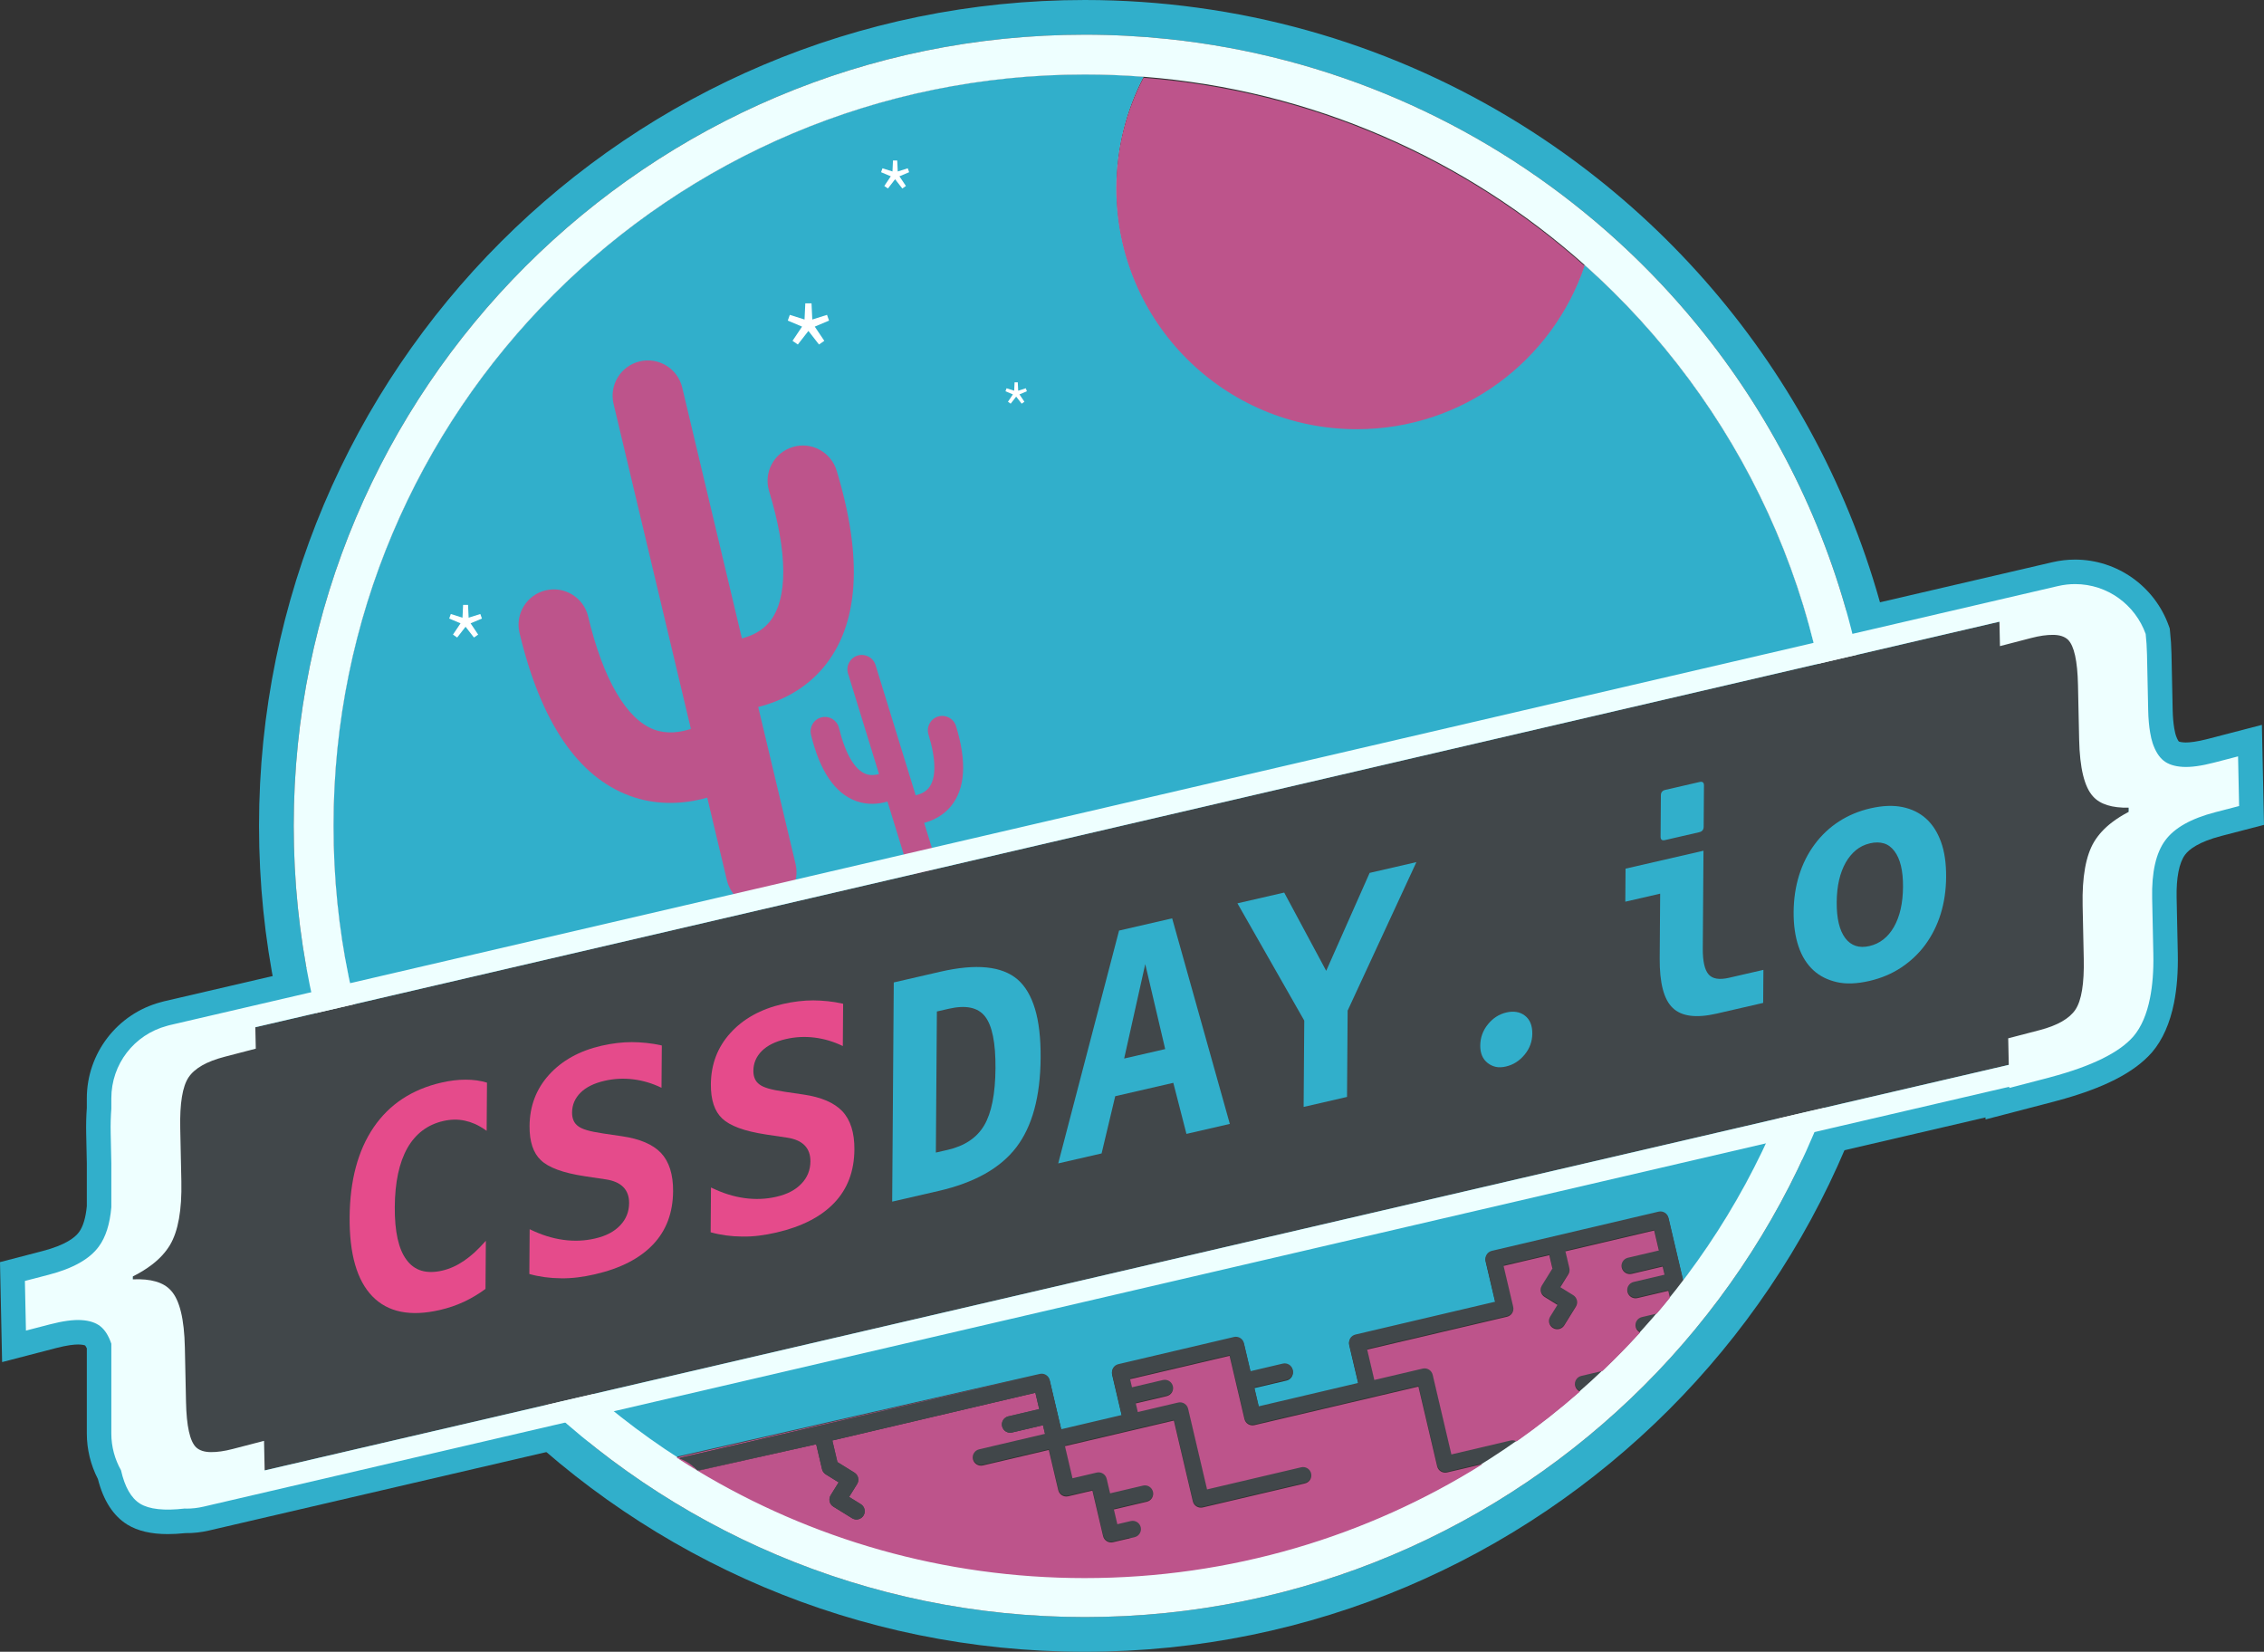 <?xml version="1.0" encoding="iso-8859-1"?>
<!-- Generator: Adobe Illustrator 17.1.0, SVG Export Plug-In . SVG Version: 6.00 Build 0)  -->
<!DOCTYPE svg PUBLIC "-//W3C//DTD SVG 1.1//EN" "http://www.w3.org/Graphics/SVG/1.1/DTD/svg11.dtd">
<svg version="1.1" id="Layer_1" xmlns="http://www.w3.org/2000/svg" xmlns:xlink="http://www.w3.org/1999/xlink" x="0px" y="0px"
	 viewBox="0 0 369.775 269.75" style="enable-background:new 0 0 369.775 269.75;" xml:space="preserve">
<rect x="0" y="0" width="369.775" height="269.75" fill="#333333" stroke="none"/>
<path style="fill:#31AFCB;" d="M27.416,250.533c-2.749,0-4.917-0.51-6.629-1.557c-2.302-1.437-3.904-3.929-4.793-7.429
	c-1.188-2.303-1.813-4.865-1.813-7.451v-13.904c-0.152-0.327-0.267-0.45-0.285-0.47l0,0c-0.012,0-0.251-0.109-0.849-0.145
	c-0.101-0.007-0.196-0.009-0.296-0.009c-0.616,0-1.746,0.103-3.625,0.592l-8.782,2.282L0,206.116l6.94-1.806
	c3.778-0.982,5.327-2.223,5.96-3.091c0.666-0.898,1.102-2.353,1.28-4.235v-7.023l-0.103-4.857c-0.03-1.422,0.003-2.789,0.103-4.171
	v-1.554c0-7.353,4.963-13.812,12.069-15.71c0.212-0.062,0.372-0.106,0.534-0.144l308.438-71.712
	c1.219-0.283,2.464-0.426,3.704-0.426c6.832,0,12.978,4.338,15.291,10.795l0.161,0.449l0.051,0.475
	c0.134,1.256,0.212,2.459,0.237,3.677l0.193,9.122c0.024,1.157,0.112,2.186,0.263,3.058c0.109,0.626,0.199,0.958,0.256,1.125
	c0.253,0.747,0.475,0.986,0.5,1.012h0.001c0.011,0,0.249,0.11,0.853,0.146c0.097,0.006,0.191,0.008,0.29,0.008
	c0.617,0,1.747-0.103,3.628-0.592l8.782-2.283l0.344,16.328l-6.941,1.805c-3.777,0.982-5.327,2.224-5.961,3.092
	c-0.956,1.289-1.436,3.763-1.368,6.989l0.192,9.125c0.062,2.974-0.146,5.688-0.62,8.066c-0.662,3.322-1.862,6.027-3.568,8.039
	c-2.887,3.336-7.97,5.927-15.565,7.951l-0.434,0.121l-11.213,2.92l-0.009-0.329L34.14,249.947c-1.268,0.294-2.595,0.448-3.854,0.424
	C29.266,250.478,28.302,250.533,27.416,250.533z"/>
<path style="fill:#31AFCB;" d="M97.138,228.021c4.217,3.632,8.686,6.978,13.372,10.017l59.312-13.525
	c0.728-0.171,1.456,0.28,1.627,1.008l1.245,5.299c0,0,0,0,0,0s0,0,0,0l0.64,2.722l9.882-2.322l-1.569-6.676
	c-0.171-0.728,0.28-1.456,1.008-1.627l18.886-4.438c0.728-0.171,1.456,0.28,1.627,1.008l1.076,4.577l5.271-1.239
	c0.728-0.171,1.456,0.28,1.627,1.008s-0.28,1.456-1.008,1.627l-5.271,1.238l0.729,3.102l16.253-3.819l-1.474-6.274
	c-0.171-0.728,0.28-1.456,1.008-1.627l22.838-5.366l-1.569-6.676c-0.171-0.728,0.281-1.456,1.008-1.627l10.102-2.374c0,0,0,0,0,0
	c0,0,0,0,0,0l17.129-4.025c0.728-0.171,1.456,0.28,1.627,1.008l2.314,9.848v0v0l0.079,0.335
	c6.063-7.975,11.182-16.708,15.168-26.042L97.138,228.021z"/>
<g>
	<g>
		<linearGradient id="SVGID_1_" gradientUnits="userSpaceOnUse" x1="54.472" y1="120.024" x2="299.889" y2="120.024">
			<stop  offset="0" style="stop-color:#A6C5ED"/>
			<stop  offset="0.498" style="stop-color:#D3CADD"/>
			<stop  offset="1" style="stop-color:#FDCECF"/>
		</linearGradient>
		<path style="fill:url(#SVGID_1_);" d="M258.805,43.262c-5.255,15.504-19.917,26.667-37.196,26.667
			c-21.692,0-39.277-17.585-39.277-39.277c0-6.536,1.605-12.693,4.43-18.115c-3.162-0.244-6.357-0.37-9.581-0.37
			c-67.77,0-122.708,54.938-122.708,122.708c0,37.185,16.542,70.504,42.666,93.007l192.939-44.858
			c6.313-14.784,9.812-31.057,9.812-48.149C299.889,98.448,284.011,65.735,258.805,43.262z"/>
		<path style="fill:#31AFCB;" d="M258.805,43.262c-5.255,15.504-19.917,26.667-37.196,26.667c-21.692,0-39.277-17.585-39.277-39.277
			c0-6.536,1.605-12.693,4.43-18.115c-3.162-0.244-6.357-0.37-9.581-0.37c-67.77,0-122.708,54.938-122.708,122.708
			c0,37.185,16.542,70.504,42.666,93.007l192.939-44.858c6.313-14.784,9.812-31.057,9.812-48.149
			C299.889,98.448,284.011,65.735,258.805,43.262z"/>
		<path style="fill:#41474A;" d="M277.801,221.371l-1.622-6.902v0v0l-1.27-5.403l-0.079-0.335v0v0l-0.929-3.953v0v0l-1.385-5.895
			c-0.171-0.728-0.9-1.179-1.627-1.008L253.76,201.9c0,0,0,0,0,0c0,0,0,0,0,0l-10.102,2.374c-0.728,0.171-1.179,0.899-1.008,1.627
			l1.569,6.676l-22.838,5.366c-0.728,0.171-1.179,0.899-1.008,1.627l1.474,6.274l-16.253,3.819l-0.729-3.102l5.271-1.238
			c0.728-0.171,1.179-0.899,1.008-1.627c-0.171-0.728-0.9-1.179-1.627-1.008l-5.271,1.239l-1.075-4.577
			c-0.171-0.728-0.9-1.179-1.627-1.008l-18.886,4.438c-0.728,0.171-1.179,0.899-1.008,1.627l0.929,3.952c0,0,0,0,0,0.001
			c0,0,0,0,0,0.001l0.64,2.722l-9.882,2.322l-0.64-2.722c0,0,0-0.001,0-0.001c0,0,0,0,0,0l-1.245-5.299
			c-0.171-0.728-0.9-1.179-1.627-1.008l-59.312,13.525l-0.008,0.002c0.007,0.005,0.025,0.01,0.034,0.015
			c0.104,0.067,0.208,0.134,0.313,0.201c1.015,0.654,2.039,1.294,3.074,1.919c0.005,0.005,0.01,0.009,0.015,0.014l0.007-0.001
			c0.012,0.007,0.024,0.015,0.037,0.022l19.348-4.341c0.002,0.01,0.002,0.02,0.004,0.03l0.949,4.04
			c0.082,0.35,0.3,0.652,0.605,0.841l2.104,1.303l-1.303,2.104c-0.394,0.635-0.198,1.47,0.438,1.863l3.061,1.896
			c0.318,0.197,0.685,0.246,1.022,0.167s0.644-0.287,0.841-0.605c0.394-0.635,0.198-1.47-0.438-1.863l-1.91-1.183l1.303-2.104
			c0.394-0.635,0.198-1.47-0.438-1.863l-2.778-1.721l-0.821-3.495c-0.002-0.01-0.007-0.019-0.01-0.029l33.164-7.793l0.626,2.664
			l-5.051,1.187c-0.728,0.171-1.179,0.899-1.008,1.627c0.171,0.728,0.899,1.179,1.627,1.008l5.051-1.187l0.33,1.405l-10.761,2.529
			c-0.728,0.171-1.179,0.899-1.008,1.627c0.171,0.728,0.9,1.179,1.627,1.008l10.761-2.529l1.541,6.559
			c0.171,0.728,0.9,1.179,1.627,1.008l3.953-0.929l1.745,7.424c0.171,0.728,0.9,1.179,1.627,1.008l2.655-0.624l1.903,8.188
			l2.615-0.701l-2.172-9.344c-0.181-0.673-0.839-1.084-1.512-0.981c-0.191-0.041-0.392-0.046-0.594,0.001l-2.196,0.516l-0.565-2.406
			l5.38-1.264c0.728-0.171,1.179-0.899,1.008-1.627c-0.171-0.728-0.899-1.179-1.627-1.008l-5.38,1.264l-0.56-2.383
			c-0.171-0.728-0.9-1.179-1.627-1.008l-3.953,0.929l-1.231-5.241l17.788-4.18l3.096,13.177c0.171,0.728,0.9,1.179,1.627,1.008
			l16.69-3.922c0.728-0.171,1.179-0.899,1.008-1.627c-0.171-0.728-0.9-1.179-1.627-1.008l-15.373,3.612l-3.096-13.177
			c-0.171-0.728-0.9-1.179-1.627-1.008l-6.588,1.548l-0.33-1.405l5.051-1.187c0.728-0.171,1.179-0.899,1.008-1.627
			c-0.171-0.728-0.9-1.179-1.627-1.008l-5.051,1.187l-0.31-1.318l16.251-3.819l2.424,10.315c0.171,0.728,0.9,1.179,1.627,1.008
			l26.792-6.296l3.057,13.009c0.171,0.728,0.9,1.179,1.627,1.008l5.806-1.364l5.174-1.216c0.728-0.171,1.179-0.899,1.008-1.627
			c-0.088-0.376-0.327-0.676-0.637-0.857c-0.289-0.169-0.639-0.234-0.99-0.151l-9.663,2.271l-3.057-13.009
			c-0.171-0.728-0.9-1.179-1.627-1.008l-7.905,1.857l-1.165-4.957l22.838-5.366c0.728-0.171,1.179-0.899,1.008-1.627l-1.569-6.676
			l7.467-1.755l0.511,2.177l-1.721,2.778c-0.394,0.635-0.198,1.47,0.438,1.863l2.104,1.303l-1.183,1.91
			c-0.394,0.635-0.198,1.47,0.438,1.863c0.318,0.197,0.685,0.246,1.022,0.167c0.337-0.079,0.644-0.287,0.841-0.605l1.896-3.061
			c0.394-0.635,0.198-1.47-0.438-1.863l-2.104-1.303l1.303-2.104c0.189-0.305,0.249-0.673,0.167-1.022l-0.64-2.723l14.494-3.406
			l0.766,3.259l-5.051,1.187c-0.728,0.171-1.179,0.899-1.008,1.627c0.171,0.728,0.9,1.179,1.627,1.008l5.051-1.187l0.31,1.318
			l-5.051,1.187c-0.728,0.171-1.179,0.899-1.008,1.627c0.171,0.728,0.9,1.179,1.627,1.008l5.051-1.187l0.264,1.122
			c-0.705,0.875-1.421,1.74-2.149,2.595l-2.437,0.573c-0.728,0.171-1.179,0.899-1.008,1.627c0.096,0.408,0.37,0.724,0.719,0.897
			c-1.969,2.161-4.013,4.252-6.131,6.267l-3.47,0.815c-0.728,0.171-1.179,0.899-1.008,1.627c0.102,0.434,0.405,0.766,0.785,0.93
			c0.257,0.111,0.549,0.147,0.843,0.078l17.315-4.069c0.097-0.023,0.189-0.057,0.275-0.099c0.096-0.001,0.193-0.011,0.291-0.034
			C277.52,222.827,277.972,222.098,277.801,221.371z"/>
		<path style="fill:#CB9749;" d="M111.045,238.278"/>
	</g>
	<path style="fill:#31AFCB;" d="M260.846,29.086c-18.453-14.614-40.819-24.497-65.271-27.832C189.56,0.433,183.421,0,177.181,0
		C102.691,0,42.306,60.386,42.306,134.875S102.691,269.75,177.181,269.75s134.875-60.386,134.875-134.875
		C312.056,91.993,292.04,53.789,260.846,29.086z M177.181,264.083c-71.36,0-129.208-57.849-129.208-129.208
		S105.821,5.667,177.181,5.667c4.582,0,9.107,0.242,13.566,0.708c26.439,2.759,50.502,13.494,69.751,29.751
		c28.063,23.701,45.891,59.141,45.891,98.749C306.389,206.235,248.54,264.083,177.181,264.083z"/>
	<path style="fill:#EEFFFF;" d="M260.498,36.126c-19.249-16.258-43.312-26.993-69.751-29.751c-4.459-0.465-8.984-0.708-13.566-0.708
		c-71.36,0-129.208,57.849-129.208,129.208s57.849,129.208,129.208,129.208s129.208-57.849,129.208-129.208
		C306.389,95.266,288.56,59.827,260.498,36.126z M177.181,257.583c-67.77,0-122.708-54.938-122.708-122.708
		S109.411,12.167,177.181,12.167c3.224,0,6.42,0.126,9.581,0.37c27.573,2.13,52.586,13.377,72.043,30.725
		c25.206,22.474,41.084,55.187,41.084,91.613C299.889,202.645,244.95,257.583,177.181,257.583z"/>
</g>
<g>
	<path style="fill:#FFFFFF;" d="M164.626,65.61l0.808-1.203l-1.21-0.51l0.172-0.487l1.247,0.395l0.064-1.368h0.527l0.064,1.368
		l1.247-0.395l0.172,0.487l-1.21,0.51l0.808,1.203l-0.449,0.312l-0.896-1.151l-0.896,1.151L164.626,65.61z"/>
</g>
<g>
	<path style="fill:#FFFFFF;" d="M144.432,30.373l1.06-1.58l-1.588-0.669l0.226-0.639l1.637,0.518l0.084-1.795h0.692l0.084,1.795
		l1.637-0.518l0.226,0.639l-1.588,0.669l1.06,1.58l-0.59,0.41l-1.176-1.511l-1.176,1.511L144.432,30.373z"/>
</g>
<g>
	<path style="fill:#FFFFFF;" d="M129.441,55.66l1.558-2.32l-2.333-0.983l0.332-0.938l2.405,0.761l0.124-2.638h1.017l0.124,2.638
		l2.405-0.761l0.332,0.938l-2.333,0.983l1.558,2.32l-0.867,0.602l-1.727-2.219l-1.727,2.219L129.441,55.66z"/>
</g>
<g>
	<path style="fill:#FFFFFF;" d="M134.835,125.716l0.808-1.203l-1.21-0.51l0.172-0.487l1.247,0.395l0.064-1.368h0.527l0.064,1.368
		l1.247-0.395l0.172,0.487l-1.21,0.51l0.808,1.203l-0.45,0.312l-0.896-1.151l-0.896,1.151L134.835,125.716z"/>
</g>
<path style="fill:#BD548B;" d="M136.646,76.852c-0.923-3.046-4.152-4.781-7.188-3.842c-3.046,0.923-4.767,4.141-3.843,7.187
	c3.054,10.07,3.088,17.645,0.096,21.334c-1.244,1.532-2.969,2.323-4.537,2.728l-9.747-40.969c-0.737-3.096-3.844-5.009-6.94-4.273
	c-3.097,0.737-5.009,3.845-4.273,6.94l12.628,53.079c-1.709,0.561-3.879,0.891-5.988,0.118c-4.519-1.659-8.351-8.218-10.79-18.471
	c-0.737-3.096-3.844-5.009-6.94-4.273s-5.009,3.845-4.273,6.94c3.461,14.545,9.528,23.502,18.033,26.623
	c4.1,1.504,8.19,1.37,11.706,0.534c0.314-0.075,0.618-0.162,0.923-0.247l3.211,13.495c0.737,3.096,3.844,5.009,6.94,4.273
	c3.097-0.737,5.009-3.845,4.273-6.94l-4.825-20.282c-0.002-0.009-0.004-0.017-0.006-0.026l-1.266-5.321
	c3.69-0.934,7.68-2.871,10.705-6.526C140.29,101.994,140.997,91.2,136.646,76.852z"/>
<path style="fill:#BD548B;" d="M132.458,119.986c-0.306-1.261,0.469-2.539,1.73-2.838c1.261-0.306,2.532,0.468,2.838,1.729
	c1.012,4.17,2.568,6.839,4.383,7.515c0.754,0.281,1.524,0.201,2.159,0.019L138.51,110c-0.382-1.24,0.313-2.556,1.554-2.938
	c1.24-0.382,2.556,0.314,2.938,1.554l6.552,21.262c0.717-0.157,1.547-0.49,2.128-1.198c1.244-1.518,1.233-4.616-0.033-8.723
	c-0.382-1.24,0.313-2.556,1.554-2.938c1.24-0.382,2.556,0.314,2.938,1.554c1.795,5.827,1.518,10.229-0.824,13.087
	c-1.129,1.377-2.594,2.177-4.002,2.611c-0.126,0.039-0.251,0.071-0.375,0.104l1.666,5.406c0.382,1.24-0.313,2.556-1.554,2.938
	c-1.24,0.382-2.556-0.314-2.938-1.554l-2.504-8.124c-0.001-0.003-0.002-0.007-0.003-0.01l-0.657-2.131
	c-1.49,0.436-3.293,0.581-5.112-0.076C136.382,129.574,133.899,125.928,132.458,119.986z"/>
<g>
	<path style="fill:#FFFFFF;" d="M73.983,103.637l1.236-1.842l-1.851-0.78l0.264-0.745l1.908,0.604l0.098-2.093h0.807l0.098,2.093
		l1.908-0.604l0.264,0.745l-1.852,0.78l1.236,1.842l-0.688,0.478l-1.371-1.761l-1.371,1.761L73.983,103.637z"/>
</g>
<path style="fill:#BD548B;" d="M257.266,226.326c-0.171-0.728,0.28-1.456,1.008-1.627l3.47-0.815
	c2.117-2.016,4.162-4.106,6.131-6.267c-0.348-0.173-0.623-0.489-0.719-0.897c-0.171-0.728,0.281-1.456,1.008-1.627l2.437-0.573
	c0.728-0.855,1.444-1.72,2.149-2.595l-0.264-1.122l-5.051,1.187c-0.728,0.171-1.456-0.28-1.627-1.008
	c-0.171-0.728,0.28-1.456,1.008-1.627l5.051-1.187l-0.31-1.318l-5.051,1.187c-0.728,0.171-1.456-0.28-1.627-1.008
	c-0.171-0.728,0.28-1.456,1.008-1.627l5.051-1.187l-0.766-3.259l-14.494,3.406l0.64,2.723c0.082,0.35,0.022,0.717-0.167,1.022
	l-1.303,2.104l2.104,1.303c0.635,0.393,0.832,1.228,0.438,1.863l-1.896,3.061c-0.197,0.318-0.504,0.526-0.841,0.605
	c-0.337,0.079-0.705,0.03-1.022-0.167c-0.635-0.393-0.832-1.228-0.438-1.863l1.183-1.91l-2.104-1.303
	c-0.635-0.393-0.832-1.228-0.438-1.863l1.721-2.778l-0.512-2.177l-7.467,1.755l1.569,6.676c0.171,0.728-0.28,1.456-1.008,1.627
	l-22.838,5.366l1.165,4.957l7.904-1.857c0.728-0.171,1.456,0.28,1.627,1.008l3.057,13.009l9.663-2.271
	c0.351-0.083,0.702-0.017,0.99,0.151c3.596-2.532,7.048-5.25,10.345-8.144C257.671,227.091,257.368,226.76,257.266,226.326z"/>
<g>
	<path style="fill:#BD548B;" d="M111.325,238.022l58.479-13.514l-59.312,13.525c0.009,0.006,0.018,0.011,0.027,0.017
		c0.07,0.038,0.207,0.08,0.405,0.145C111.046,238.119,111.178,238.057,111.325,238.022z"/>
	<path style="fill:#BD548B;" d="M110.519,238.049c0.104,0.067,0.208,0.134,0.313,0.201c0.029-0.021,0.061-0.037,0.092-0.055
		C110.726,238.13,110.59,238.087,110.519,238.049z"/>
	<path style="fill:#BD548B;" d="M110.485,238.034c0.007,0.005,0.025,0.01,0.034,0.015c-0.009-0.006-0.018-0.011-0.027-0.017
		L110.485,238.034z"/>
	<path style="fill:#BD548B;" d="M165.3,233.939c-0.728,0.171-1.456-0.28-1.627-1.008s0.28-1.456,1.008-1.627l5.051-1.187
		l-0.626-2.664l-33.164,7.793c0.003,0.01,0.007,0.018,0.01,0.029l0.821,3.495l2.778,1.721c0.636,0.393,0.832,1.228,0.438,1.863
		l-1.303,2.104l1.91,1.183c0.635,0.393,0.832,1.228,0.438,1.863c-0.197,0.318-0.504,0.526-0.841,0.605s-0.705,0.03-1.022-0.167
		l-3.061-1.896c-0.635-0.393-0.832-1.228-0.438-1.863l1.303-2.104l-2.104-1.303c-0.305-0.189-0.523-0.491-0.605-0.841l-0.949-4.04
		c-0.002-0.01-0.002-0.02-0.004-0.03l-19.348,4.341c18.459,11.115,40.08,17.513,63.198,17.513c23.873,0,46.151-6.823,64.998-18.618
		l-5.806,1.364c-0.728,0.171-1.456-0.28-1.627-1.008l-3.057-13.009l-26.792,6.296c-0.728,0.171-1.456-0.28-1.627-1.008
		l-2.424-10.315l-16.251,3.819l0.31,1.318l5.051-1.187c0.728-0.171,1.456,0.28,1.627,1.008s-0.28,1.456-1.008,1.627l-5.051,1.187
		l0.33,1.405l6.588-1.548c0.728-0.171,1.456,0.28,1.627,1.008l3.096,13.177l15.373-3.612c0.728-0.171,1.456,0.28,1.627,1.008
		c0.171,0.728-0.28,1.456-1.008,1.627l-16.69,3.922c-0.728,0.171-1.456-0.28-1.627-1.008l-3.096-13.177l-17.788,4.18l1.231,5.241
		l3.953-0.929c0.728-0.171,1.456,0.28,1.627,1.008l0.56,2.383l5.38-1.264c0.728-0.171,1.456,0.28,1.627,1.008
		c0.171,0.728-0.28,1.456-1.008,1.627l-5.38,1.264l0.565,2.406l2.196-0.516c0.728-0.171,1.456,0.28,1.627,1.008
		c0.171,0.728-0.28,1.456-1.008,1.627l-3.514,0.826c-0.728,0.171-1.456-0.28-1.627-1.008l-1.745-7.424l-3.953,0.929
		c-0.728,0.171-1.456-0.28-1.627-1.008l-1.541-6.559l-10.761,2.529c-0.728,0.171-1.456-0.28-1.627-1.008
		c-0.171-0.728,0.28-1.456,1.008-1.627l10.761-2.529l-0.33-1.405L165.3,233.939z"/>
	<path style="fill:#41474A;" d="M172.677,230.816L172.677,230.816l-1.246-5.3c-0.171-0.728-0.899-1.179-1.627-1.008l-58.479,13.514
		c-0.147,0.035-0.279,0.097-0.401,0.173c0.614,0.202,1.761,0.639,2.982,1.974c0.007,0.004,0.014,0.009,0.021,0.013l19.385-4.318
		c0.002,0.01,0.002,0.02,0.004,0.03l0.95,4.04c0.082,0.35,0.299,0.652,0.605,0.841l2.104,1.303l-1.303,2.104
		c-0.394,0.635-0.198,1.47,0.438,1.863l3.061,1.896c0.318,0.197,0.685,0.246,1.022,0.167c0.337-0.079,0.645-0.287,0.841-0.605
		c0.394-0.635,0.198-1.47-0.438-1.863l-1.91-1.183l1.303-2.104c0.394-0.635,0.198-1.47-0.438-1.863l-2.778-1.721l-0.821-3.495
		c-0.002-0.01-0.007-0.019-0.01-0.029l33.164-7.793l0.626,2.664l-5.051,1.187c-0.728,0.171-1.179,0.899-1.008,1.627
		s0.9,1.179,1.627,1.008l5.051-1.187l0.33,1.405l2.635-0.619L172.677,230.816z"/>
	<path style="fill:#BD548B;" d="M110.924,238.195c-0.031,0.019-0.063,0.034-0.092,0.055c1.015,0.654,2.039,1.294,3.074,1.919
		C112.685,238.834,111.538,238.396,110.924,238.195z"/>
	<polygon style="fill:#BD548B;" points="172.677,230.816 172.677,230.815 172.677,230.816 	"/>
	<path style="fill:#BD548B;" d="M113.928,240.182c0.012,0.007,0.024,0.015,0.037,0.022l19.348-4.341L113.928,240.182z"/>
	<path style="fill:#BD548B;" d="M113.921,240.183l0.007-0.001c-0.007-0.004-0.014-0.009-0.021-0.013
		C113.911,240.174,113.916,240.178,113.921,240.183z"/>
</g>
<path style="fill:#BD548B;" d="M182.332,30.818c0,21.692,17.585,39.277,39.277,39.277c17.279,0,31.941-11.163,37.196-26.667
	c-19.457-17.348-44.471-28.595-72.043-30.725C183.938,18.125,182.332,24.283,182.332,30.818z"/>
<g>
	<path style="fill:#41474A;" d="M336.921,99.118L28.467,170.833c-3.974,0.924-6.786,4.465-6.786,8.545v54.718
		c0,5.648,5.259,9.824,10.76,8.545l308.454-71.715c3.974-0.924,6.786-4.465,6.786-8.545v-54.718
		C347.681,102.016,342.422,97.839,336.921,99.118z"/>
	<g>
		<path style="fill:none;" d="M341.857,130.068c-1.419-1.536-2.176-4.64-2.275-9.309l-0.187-8.868
			c-0.083-3.962-0.632-6.436-1.642-7.426c-0.549-0.51-1.347-0.773-2.396-0.785c-1.047-0.012-2.246,0.157-3.597,0.51l-5.11,1.328
			l-0.085-3.992l-284.862,66.23l0.074,3.5l-5.11,1.331c-2.928,0.761-4.887,1.882-5.874,3.363c-0.987,1.481-1.44,4.244-1.355,8.291
			l0.184,8.701c0.098,4.669-0.522,8.129-1.861,10.384c-0.712,1.181-1.687,2.245-2.928,3.193c-0.932,0.714-1.983,1.361-3.152,1.944
			v0.467c2.949-0.131,5.031,0.474,6.237,1.824c1.419,1.536,2.176,4.64,2.275,9.309l0.187,8.868c0.083,3.962,0.632,6.436,1.642,7.426
			c0.549,0.51,1.347,0.773,2.395,0.785c1.047,0.012,2.246-0.157,3.597-0.51l5.11-1.328l0.102,4.829l284.862-66.23l-0.091-4.337
			l5.11-1.331c2.928-0.761,4.887-1.882,5.874-3.363c0.987-1.481,1.44-4.244,1.355-8.291l-0.184-8.701
			c-0.098-4.669,0.522-8.129,1.861-10.384c0.712-1.181,1.687-2.245,2.928-3.193c0.818-0.627,1.737-1.198,2.739-1.723v-0.679
			C344.954,131.958,343.006,131.353,341.857,130.068z"/>
		<path style="fill:#EEFFFF;" d="M365.539,123.524l-3.882,1.009c-2.112,0.549-3.835,0.787-5.166,0.705
			c-1.332-0.08-2.373-0.421-3.122-1.024c-0.749-0.602-1.341-1.55-1.779-2.843c-0.168-0.495-0.298-1.087-0.409-1.728
			c-0.179-1.035-0.292-2.237-0.321-3.653l-0.193-9.122c-0.026-1.211-0.106-2.304-0.216-3.336c-1.699-4.739-6.217-8.144-11.525-8.144
			c-0.936,0-1.877,0.108-2.798,0.322l-9.639,2.241L41.628,164.18l-13.954,3.244c-0.133,0.031-0.261,0.074-0.392,0.109
			c-5.376,1.436-9.101,6.243-9.101,11.845v1.701c-0.093,1.228-0.134,2.533-0.104,3.94l0.104,4.942v7.203
			c-0.237,2.75-0.919,4.889-2.049,6.413c-1.487,2.036-4.213,3.572-8.185,4.604l-3.882,1.009l0.171,8.108l3.882-1.009
			c2.112-0.549,3.835-0.787,5.166-0.705c1.332,0.08,2.373,0.421,3.122,1.024c0.747,0.6,1.338,1.546,1.775,2.834v14.654
			c0,2.185,0.579,4.234,1.582,6.013c0.613,2.718,1.648,4.541,3.112,5.455c1.505,0.921,3.94,1.183,7.292,0.795
			c0.09,0.002,0.178,0.014,0.269,0.014c0.936,0,1.877-0.108,2.798-0.322l294.931-68.571l0.004,0.195l6.334-1.65
			c0.143-0.037,0.27-0.077,0.41-0.115c6.717-1.79,11.243-4.013,13.545-6.673c1.284-1.514,2.173-3.606,2.697-6.234
			c0.411-2.063,0.602-4.449,0.544-7.2l-0.193-9.126c-0.089-4.244,0.623-7.39,2.137-9.432c1.487-2.036,4.213-3.572,8.184-4.604
			l3.882-1.009L365.539,123.524z M344.942,134.304c-1.241,0.948-2.216,2.012-2.928,3.193c-1.339,2.255-1.959,5.715-1.861,10.384
			l0.184,8.701c0.085,4.047-0.368,6.81-1.355,8.291c-0.987,1.481-2.947,2.602-5.874,3.363l-5.11,1.331l0.091,4.337l-284.862,66.23
			l-0.102-4.829l-5.11,1.328c-1.351,0.353-2.55,0.522-3.597,0.51c-1.049-0.012-1.846-0.275-2.395-0.785
			c-1.011-0.99-1.56-3.464-1.642-7.426l-0.187-8.868c-0.099-4.669-0.857-7.773-2.275-9.309c-1.206-1.35-3.288-1.955-6.237-1.824
			v-0.467c1.17-0.582,2.22-1.23,3.152-1.944c1.241-0.948,2.216-2.012,2.928-3.193c1.339-2.255,1.959-5.715,1.861-10.384
			l-0.184-8.701c-0.085-4.047,0.368-6.81,1.355-8.291c0.987-1.481,2.946-2.602,5.874-3.363l5.11-1.331l-0.074-3.5l284.862-66.23
			l0.085,3.992l5.11-1.328c1.351-0.353,2.55-0.522,3.597-0.51c1.049,0.012,1.847,0.275,2.396,0.785
			c1.01,0.99,1.56,3.464,1.642,7.426l0.187,8.868c0.099,4.669,0.857,7.773,2.275,9.309c1.148,1.285,3.096,1.889,5.823,1.833v0.679
			C346.679,133.106,345.76,133.677,344.942,134.304z"/>
	</g>
</g>
<g>
	<path style="fill:#E54B8B;" d="M71.813,213.941c-2.386,0.549-4.497,0.64-6.333,0.272c-1.835-0.368-3.387-1.203-4.656-2.507
		c-2.523-2.595-3.763-6.897-3.72-12.908c0.044-6.01,1.351-10.905,3.92-14.688c1.293-1.893,2.861-3.447,4.708-4.662
		c1.848-1.216,3.965-2.098,6.351-2.646c0.72-0.166,1.404-0.287,2.053-0.364c0.647-0.078,1.283-0.116,1.907-0.116
		c1.263-0.003,2.428,0.159,3.497,0.487l-0.057,7.864c-0.717-0.505-1.357-0.88-1.923-1.125c-0.565-0.244-1.104-0.419-1.615-0.526
		c-0.606-0.131-1.201-0.189-1.784-0.175c-0.585,0.015-1.172,0.09-1.765,0.227c-2.562,0.59-4.515,2.06-5.858,4.411
		c-1.344,2.383-2.03,5.59-2.06,9.617c-0.029,4.028,0.613,6.912,1.928,8.652c1.297,1.761,3.235,2.344,5.813,1.751
		c1.233-0.284,2.428-0.822,3.584-1.616c0.562-0.383,1.121-0.828,1.678-1.33c0.554-0.503,1.178-1.146,1.872-1.928l-0.058,7.864
		c-1.142,0.838-2.321,1.54-3.54,2.108c-0.609,0.283-1.239,0.536-1.888,0.758C73.218,213.581,72.533,213.774,71.813,213.941z"/>
	<path style="fill:#E54B8B;" d="M97.175,208.103c-0.962,0.222-1.896,0.39-2.809,0.504c-0.913,0.113-1.824,0.164-2.735,0.15
		c-1.822-0.012-3.547-0.245-5.174-0.7l0.053-7.312c0.988,0.475,1.92,0.85,2.798,1.126c0.877,0.277,1.771,0.479,2.681,0.605
		c1.772,0.246,3.5,0.175,5.181-0.212c0.913-0.21,1.706-0.492,2.38-0.847c0.675-0.354,1.253-0.787,1.736-1.297
		c0.966-1.004,1.454-2.219,1.464-3.641c0.008-1.088-0.306-1.956-0.939-2.608c-0.334-0.338-0.735-0.608-1.205-0.812
		s-0.992-0.35-1.567-0.441l-3.473-0.518c-1.837-0.279-3.344-0.638-4.523-1.077c-1.181-0.438-2.08-0.954-2.699-1.546
		c-1.254-1.179-1.871-3.039-1.853-5.58c0.023-3.262,1.082-6.049,3.176-8.367c2.111-2.336,4.969-3.92,8.572-4.749
		c0.863-0.199,1.72-0.349,2.568-0.447c0.848-0.1,1.647-0.147,2.398-0.146c0.751,0.003,1.547,0.048,2.385,0.134
		c0.839,0.086,1.673,0.226,2.503,0.417l-0.051,6.906c-1.497-0.726-3.036-1.185-4.618-1.38c-1.579-0.194-3.139-0.114-4.676,0.239
		c-1.713,0.394-3.021,1.038-3.922,1.932c-0.918,0.913-1.382,1.993-1.392,3.24c-0.007,1.007,0.323,1.753,0.991,2.236
		c0.318,0.247,0.792,0.465,1.423,0.654c0.629,0.189,1.535,0.373,2.717,0.548l3.041,0.448c2.891,0.421,5.003,1.323,6.335,2.707
		c1.349,1.43,2.013,3.52,1.992,6.269c-0.025,3.532-1.116,6.433-3.276,8.7C104.483,205.528,101.322,207.149,97.175,208.103z"/>
	<path style="fill:#E54B8B;" d="M126.788,201.288c-0.961,0.221-1.896,0.389-2.809,0.503c-0.912,0.113-1.824,0.164-2.734,0.15
		c-1.823-0.012-3.547-0.245-5.175-0.7l0.053-7.312c0.988,0.475,1.921,0.85,2.798,1.126c0.878,0.277,1.771,0.479,2.681,0.604
		c1.773,0.246,3.5,0.176,5.181-0.211c0.913-0.21,1.707-0.492,2.381-0.848c0.675-0.354,1.252-0.786,1.735-1.296
		c0.967-1.005,1.455-2.219,1.465-3.642c0.008-1.087-0.307-1.955-0.94-2.607c-0.334-0.338-0.735-0.609-1.205-0.812
		c-0.469-0.202-0.991-0.35-1.567-0.44l-3.473-0.518c-1.836-0.279-3.344-0.638-4.523-1.077c-1.18-0.438-2.079-0.954-2.699-1.545
		c-1.254-1.18-1.871-3.041-1.853-5.58c0.023-3.262,1.082-6.051,3.177-8.368c2.111-2.337,4.968-3.92,8.571-4.749
		c0.864-0.199,1.721-0.349,2.568-0.447c0.848-0.1,1.647-0.148,2.399-0.146c0.751,0.003,1.546,0.048,2.385,0.134
		c0.838,0.086,1.672,0.225,2.503,0.417l-0.051,6.905c-1.498-0.725-3.037-1.184-4.618-1.379c-1.58-0.194-3.14-0.115-4.677,0.238
		c-1.713,0.395-3.021,1.039-3.922,1.933c-0.918,0.913-1.382,1.993-1.392,3.24c-0.007,1.007,0.323,1.753,0.991,2.236
		c0.318,0.247,0.792,0.464,1.423,0.654c0.629,0.189,1.535,0.373,2.717,0.548l3.042,0.448c2.89,0.421,5.002,1.323,6.334,2.707
		c1.35,1.43,2.014,3.52,1.993,6.269c-0.025,3.532-1.117,6.433-3.276,8.701C134.097,198.713,130.935,200.333,126.788,201.288z"/>
	<path style="fill:#31AFCB;" d="M145.978,160.44l7.59-1.746c5.86-1.349,10.069-0.93,12.627,1.259
		c1.255,1.084,2.204,2.681,2.844,4.791s0.948,4.789,0.925,8.033c-0.046,6.314-1.368,11.174-3.967,14.581
		c-2.599,3.406-6.827,5.784-12.688,7.133l-7.59,1.746L145.978,160.44z M154.772,187.786c2.787-0.642,4.778-1.978,5.977-4.009
		c1.197-2.03,1.812-5.141,1.842-9.328c0.03-4.156-0.542-6.977-1.713-8.462c-1.157-1.474-3.137-1.887-5.938-1.242l-1.921,0.441
		l-0.167,23.041L154.772,187.786z"/>
	<path style="fill:#31AFCB;" d="M182.774,151.972l8.671-1.996l9.42,33.569l-7.085,1.631l-2.146-8.339l-9.487,2.184l-2.225,9.345
		l-7.086,1.63L182.774,151.972z M190.308,171.325l-3.257-13.875l-3.444,15.418L190.308,171.325z"/>
	<path style="fill:#31AFCB;" d="M213.023,166.672l-10.914-19.15l7.637-1.758l6.861,12.782l7.094-15.994l7.637-1.758l-11.229,24.247
		l-0.102,14.099l-7.086,1.631L213.023,166.672z"/>
	<path style="fill:#31AFCB;" d="M245.962,174.171c-0.625,0.144-1.177,0.164-1.654,0.059c-0.479-0.105-0.918-0.312-1.315-0.62
		c-0.825-0.639-1.235-1.591-1.226-2.853c0.009-1.311,0.434-2.479,1.272-3.501c0.823-1.003,1.826-1.641,3.011-1.913
		c0.577-0.133,1.12-0.159,1.63-0.076c0.513,0.082,0.974,0.283,1.388,0.602c0.811,0.628,1.211,1.605,1.201,2.932
		c-0.01,1.279-0.426,2.42-1.248,3.422C248.182,173.245,247.163,173.895,245.962,174.171z"/>
	<path style="fill:#31AFCB;" d="M280.384,165.531c-3.346,0.771-5.742,0.46-7.187-0.932c-1.445-1.374-2.151-4.077-2.122-8.104
		l0.076-10.55l-5.692,1.31l0.039-5.395l12.729-2.929l-0.115,15.944c-0.016,2.094,0.303,3.512,0.952,4.256
		c0.635,0.732,1.744,0.916,3.33,0.551l5.619-1.293l-0.039,5.395L280.384,165.531z M271.934,137.196
		c-0.48,0.111-0.719-0.074-0.715-0.554l0.049-6.762c0.004-0.479,0.244-0.774,0.725-0.885l5.597-1.288
		c0.48-0.11,0.719,0.074,0.715,0.554l-0.049,6.762c-0.004,0.479-0.244,0.774-0.725,0.886L271.934,137.196z"/>
	<path style="fill:#31AFCB;" d="M305.311,160.201c-2.05,0.472-3.824,0.532-5.323,0.184c-1.501-0.349-2.751-0.975-3.751-1.877
		c-1.111-1.005-1.942-2.322-2.489-3.952c-0.549-1.629-0.813-3.498-0.799-5.607c0.016-2.143,0.314-4.146,0.895-6.012
		c0.581-1.865,1.428-3.549,2.543-5.049c1.113-1.502,2.438-2.747,3.972-3.738c1.532-0.99,3.245-1.705,5.135-2.14
		c1.969-0.453,3.711-0.522,5.228-0.21c1.517,0.314,2.799,0.939,3.848,1.879c1.048,0.94,1.861,2.201,2.441,3.782
		c0.58,1.583,0.862,3.509,0.846,5.778c-0.016,2.143-0.311,4.141-0.883,5.996c-0.574,1.855-1.416,3.541-2.53,5.059
		c-1.064,1.441-2.365,2.674-3.899,3.698C309.008,159.015,307.265,159.751,305.311,160.201z M305.329,154.5
		c1.696-0.39,3.031-1.432,4.002-3.123c0.972-1.709,1.467-3.889,1.485-6.542c0.02-2.622-0.445-4.565-1.396-5.83
		c-0.49-0.653-1.07-1.079-1.741-1.275c-0.67-0.197-1.413-0.201-2.229-0.014c-0.896,0.207-1.671,0.58-2.321,1.121
		c-0.652,0.541-1.204,1.207-1.657,1.997c-0.973,1.708-1.467,3.872-1.486,6.494c-0.019,2.653,0.445,4.612,1.396,5.878
		C302.331,154.456,303.648,154.888,305.329,154.5z"/>
</g>
</svg>

